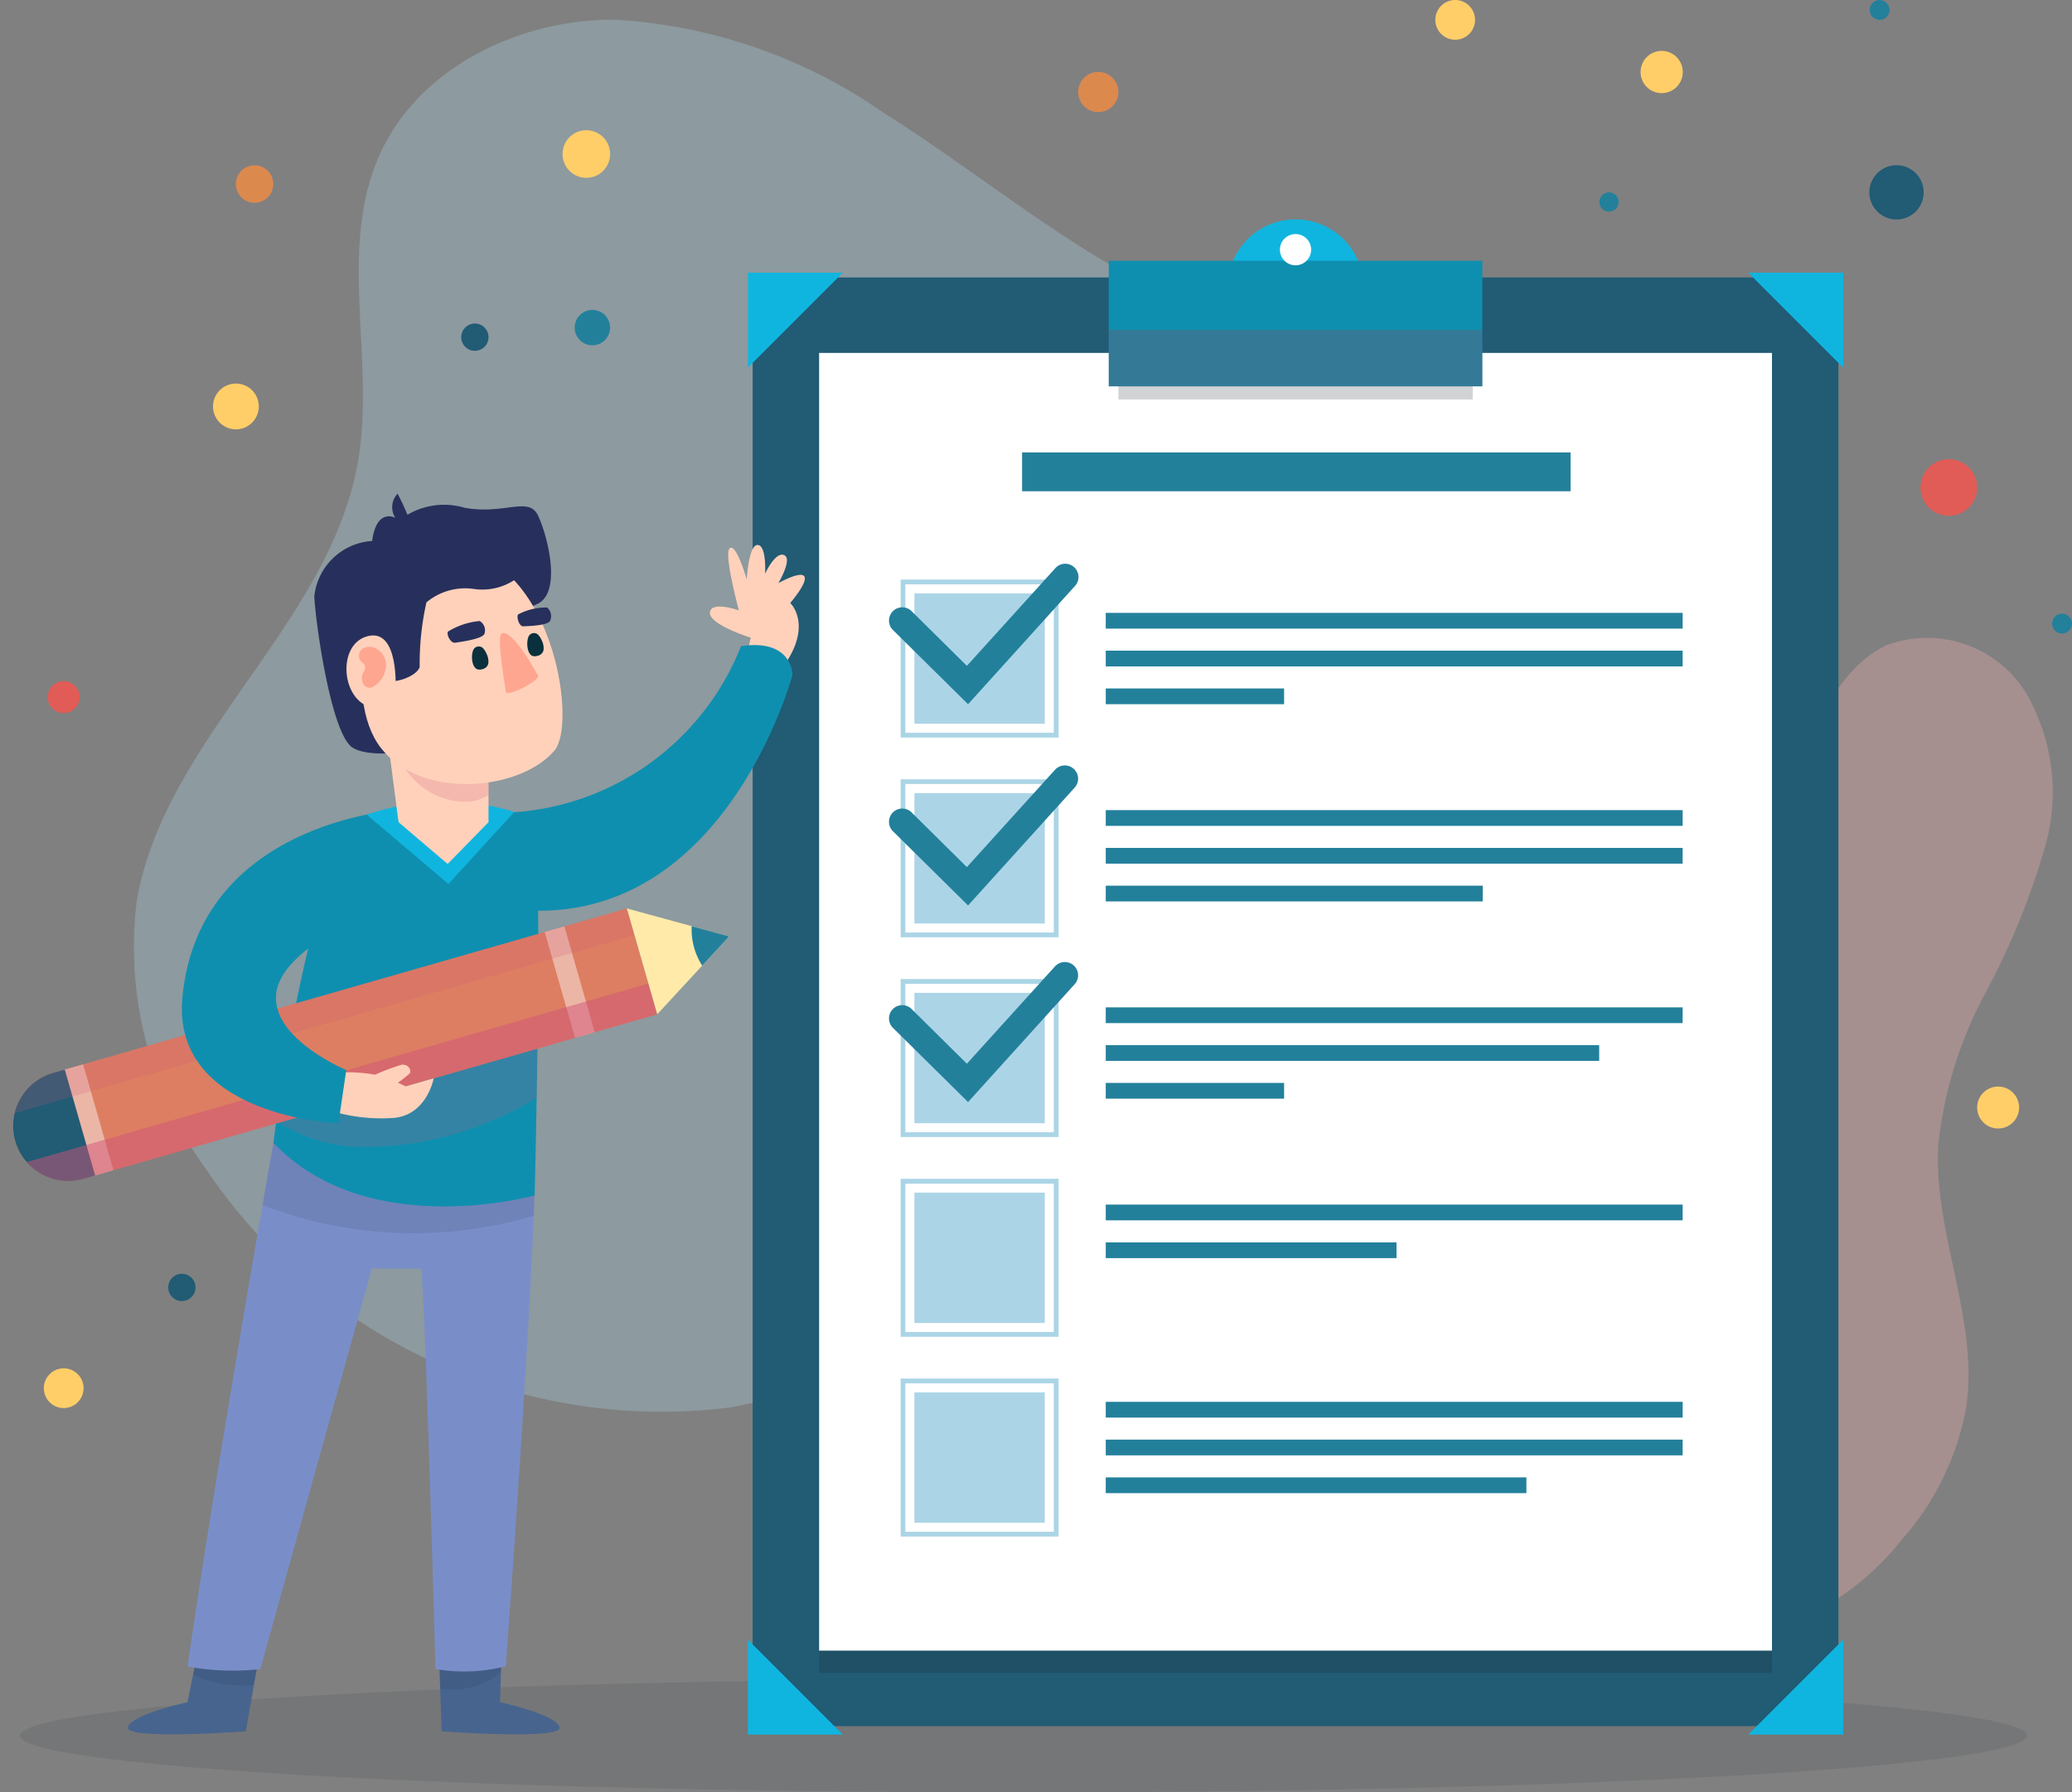 <svg xmlns="http://www.w3.org/2000/svg" xmlns:xlink="http://www.w3.org/1999/xlink" width="68.719" height="59.438" viewBox="0 0 68.719 59.438">
  <rect x="0" y="0" width="68.719" height="59.438" fill="#808080" stroke="none"/>
  <defs>
    <clipPath id="clip-path">
      <rect id="Rectangle_354" data-name="Rectangle 354" width="12.391" height="4.165" fill="#ffce68"/>
    </clipPath>
    <clipPath id="clip-path-2">
      <path id="Path_4382" data-name="Path 4382" d="M54.85,408.22l-.3,1.461s-1.862.4-1.975.831,3.91.135,3.91.135l.427-2.427" transform="translate(-52.578 -408.22)" fill="#47648f"/>
    </clipPath>
    <clipPath id="clip-path-3">
      <path id="Path_4385" data-name="Path 4385" d="M123.172,408.22l-.047,1.461s1.862.4,1.975.831-3.91.135-3.91.135l-.085-2.427" transform="translate(-121.104 -408.22)" fill="#47648f"/>
    </clipPath>
    <clipPath id="clip-path-4">
      <path id="Path_4390" data-name="Path 4390" d="M68.554,294.72s-1.918,10.864-2.846,17.365a8.1,8.1,0,0,0,2.412.086l3.7-13.282h1.625c.12.128.486,13.282.486,13.282a5.557,5.557,0,0,0,2.331-.094s.752-10.124.954-15.613Z" transform="translate(-65.708 -294.72)" fill="#798ec9"/>
    </clipPath>
    <clipPath id="clip-path-5">
      <path id="Path_4393" data-name="Path 4393" d="M89.909,220.346s-2.1.12-2.686.684-1.83,4.4-2.614,10.514c3.132,3.3,8.664,1.743,8.664,1.743s.281-11.144-.016-11.7C92.689,220.511,89.909,220.346,89.909,220.346Z" transform="translate(-84.608 -220.346)" fill="#ffd555"/>
    </clipPath>
    <clipPath id="clip-path-6">
      <path id="Rectangle_381" data-name="Rectangle 381" d="M0,0H3.651a0,0,0,0,1,0,0V19.8a1.826,1.826,0,0,1-1.826,1.826h0A1.826,1.826,0,0,1,0,19.8V0A0,0,0,0,1,0,0Z" transform="translate(20.791 0) rotate(74.004)" fill="#dd7e62"/>
    </clipPath>
    <clipPath id="clip-path-7">
      <path id="Path_4396" data-name="Path 4396" d="M162.476,243.089l3.393.927-2.386,2.583Z" transform="translate(-162.476 -243.089)" fill="#ffeaaa"/>
    </clipPath>
    <clipPath id="clip-path-8">
      <path id="Path_4403" data-name="Path 4403" d="M109.436,203.1l.413,3.165,1.628,1.386,1.356-1.386v-2.04" transform="translate(-109.436 -203.105)" fill="#ffd1bb"/>
    </clipPath>
  </defs>
  <g id="Group_1580" data-name="Group 1580" transform="translate(-24.39 -43)">
    <path id="Path_4364" data-name="Path 4364" d="M93.063,57.321c-2.257.426-4.556-.461-6.559-1.585-2.788-1.565-5.276-3.609-7.983-5.31a17.274,17.274,0,0,0-8.946-3.088c-3.2-.006-6.551,1.638-7.811,4.576-1.336,3.116-.1,6.734-.675,10.074-.938,5.416-6.427,9.185-7.343,14.605a12.577,12.577,0,0,0,2.337,8.916,18.206,18.206,0,0,0,17.351,7.852,22.55,22.55,0,0,0,11.256-5.7,67.253,67.253,0,0,0,8.436-9.586" transform="translate(-24.826 -3.686)" fill="#abd5e6" opacity="0.3"/>
    <path id="Path_4365" data-name="Path 4365" d="M307.219,211.866a28.714,28.714,0,0,1-2.184-2.963,9.511,9.511,0,0,1-1.452-3.2,10.079,10.079,0,0,1,.466-4.676,16.794,16.794,0,0,1,2.134-4.982,7.634,7.634,0,0,1,4.262-3.2c1.432-.365,2.952-.186,4.4-.482,2.8-.573,4.966-2.853,6.374-5.341.742-1.311,1.429-2.811,2.793-3.451a3.855,3.855,0,0,1,4.609,1.55,6.568,6.568,0,0,1,.657,5.109,24.843,24.843,0,0,1-2,4.9,13.627,13.627,0,0,0-1.551,5.031c-.155,2.91,1.347,5.767.934,8.651a9.029,9.029,0,0,1-2.1,4.372,9.422,9.422,0,0,1-3.128,2.567,8.688,8.688,0,0,1-5.966.394,15.089,15.089,0,0,1-5.345-2.865" transform="translate(-237.055 -119.172)" fill="#feb2b0" opacity="0.3"/>
    <ellipse id="Ellipse_124" data-name="Ellipse 124" cx="33.28" cy="1.88" rx="33.28" ry="1.88" transform="translate(25.052 98.679)" fill="#1d262d" opacity="0.1" style="mix-blend-mode: multiply;isolation: isolate"/>
    <g id="Group_1561" data-name="Group 1561" transform="translate(49.194 50.276)">
      <g id="Group_1560" data-name="Group 1560" transform="translate(0 0)">
        <g id="Group_1546" data-name="Group 1546" transform="translate(0 1.767)">
          <rect id="Rectangle_348" data-name="Rectangle 348" width="36.01" height="48.042" transform="translate(0.158 0.158)" fill="#215b74"/>
          <rect id="Rectangle_349" data-name="Rectangle 349" width="31.603" height="43.036" transform="translate(2.362 3.396)" fill="#1d262d" opacity="0.2" style="mix-blend-mode: multiply;isolation: isolate"/>
          <rect id="Rectangle_350" data-name="Rectangle 350" width="31.603" height="43.036" transform="translate(2.362 2.661)" fill="#fff"/>
          <path id="Path_4366" data-name="Path 4366" d="M189.132,106.206v-3.148h3.148Z" transform="translate(-189.132 -103.057)" fill="#10b5df"/>
          <path id="Path_4367" data-name="Path 4367" d="M412.64,106.206v-3.148h-3.148Z" transform="translate(-376.313 -103.057)" fill="#10b5df"/>
          <path id="Path_4368" data-name="Path 4368" d="M189.132,404.139v3.148h3.148Z" transform="translate(-189.132 -358.806)" fill="#10b5df"/>
          <path id="Path_4369" data-name="Path 4369" d="M412.64,404.139v3.148h-3.148Z" transform="translate(-376.313 -358.806)" fill="#10b5df"/>
        </g>
        <path id="Path_4370" data-name="Path 4370" d="M297.074,94.431h0c-1.243,0-2.25.575-2.25-.668v-.191a2.25,2.25,0,0,1,2.25-2.25h0a2.25,2.25,0,0,1,2.25,2.25v.191C299.324,95.006,298.316,94.431,297.074,94.431Z" transform="translate(-278.91 -91.323)" fill="#10b5df"/>
        <rect id="Rectangle_351" data-name="Rectangle 351" width="11.751" height="1.057" transform="translate(12.288 4.915)" fill="#1d262d" opacity="0.2" style="mix-blend-mode: multiply;isolation: isolate"/>
        <g id="Group_1548" data-name="Group 1548" transform="translate(11.968 1.371)">
          <rect id="Rectangle_352" data-name="Rectangle 352" width="12.391" height="4.165" fill="#0f8faf"/>
          <g id="Group_1547" data-name="Group 1547" clip-path="url(#clip-path)">
            <rect id="Rectangle_353" data-name="Rectangle 353" width="15.195" height="2.388" transform="translate(-1.238 2.289)" fill="#cc2a3a" opacity="0.2" style="mix-blend-mode: multiply;isolation: isolate"/>
          </g>
        </g>
        <g id="Group_1559" data-name="Group 1559" transform="translate(4.673 11.431)">
          <g id="Group_1549" data-name="Group 1549" transform="translate(0.392 0.513)">
            <rect id="Rectangle_355" data-name="Rectangle 355" width="4.324" height="4.324" transform="translate(0.458 0.458)" fill="#abd5e6"/>
            <path id="Path_4371" data-name="Path 4371" d="M228.016,175.888h-5.239v-5.239h5.239Zm-5.081-.158h4.923v-4.923h-4.923Z" transform="translate(-222.777 -170.649)" fill="#abd5e6"/>
          </g>
          <g id="Group_1550" data-name="Group 1550" transform="translate(0.392 7.137)">
            <rect id="Rectangle_356" data-name="Rectangle 356" width="4.324" height="4.324" transform="translate(0.458 0.458)" fill="#abd5e6"/>
            <path id="Path_4372" data-name="Path 4372" d="M228.016,219.884h-5.239v-5.239h5.239Zm-5.081-.158h4.923V214.8h-4.923Z" transform="translate(-222.777 -214.645)" fill="#abd5e6"/>
          </g>
          <g id="Group_1551" data-name="Group 1551" transform="translate(0.392 13.761)">
            <rect id="Rectangle_357" data-name="Rectangle 357" width="4.324" height="4.324" transform="translate(0.458 0.458)" fill="#abd5e6"/>
            <path id="Path_4373" data-name="Path 4373" d="M228.016,263.881h-5.239v-5.239h5.239Zm-5.081-.158h4.923V258.8h-4.923Z" transform="translate(-222.777 -258.642)" fill="#abd5e6"/>
          </g>
          <path id="Path_4374" data-name="Path 4374" d="M222.8,171.891l-2.5-2.47a.44.44,0,0,1,.619-.625l1.842,1.823,2.924-3.229a.44.44,0,1,1,.652.59Z" transform="translate(-220.171 -167.244)" fill="#23809b"/>
          <path id="Path_4375" data-name="Path 4375" d="M222.8,216.219l-2.5-2.47a.44.44,0,0,1,.619-.625l1.842,1.823,2.924-3.229a.44.44,0,0,1,.652.591Z" transform="translate(-220.171 -204.898)" fill="#23809b"/>
          <path id="Path_4376" data-name="Path 4376" d="M222.8,259.5l-2.5-2.47a.44.44,0,0,1,.619-.625l1.842,1.823,2.924-3.229a.44.44,0,0,1,.652.591Z" transform="translate(-220.171 -241.659)" fill="#23809b"/>
          <g id="Group_1552" data-name="Group 1552" transform="translate(0.392 20.386)">
            <rect id="Rectangle_358" data-name="Rectangle 358" width="4.324" height="4.324" transform="translate(0.458 0.458)" fill="#abd5e6"/>
            <path id="Path_4377" data-name="Path 4377" d="M228.016,307.877h-5.239v-5.239h5.239Zm-5.081-.158h4.923V302.8h-4.923Z" transform="translate(-222.777 -302.638)" fill="#abd5e6"/>
          </g>
          <g id="Group_1553" data-name="Group 1553" transform="translate(0.392 27.01)">
            <rect id="Rectangle_359" data-name="Rectangle 359" width="4.324" height="4.324" transform="translate(0.458 0.458)" fill="#abd5e6"/>
            <path id="Path_4378" data-name="Path 4378" d="M228.016,351.874h-5.239v-5.239h5.239Zm-5.081-.158h4.923v-4.923h-4.923Z" transform="translate(-222.777 -346.635)" fill="#abd5e6"/>
          </g>
          <g id="Group_1554" data-name="Group 1554" transform="translate(7.196 1.618)">
            <rect id="Rectangle_360" data-name="Rectangle 360" width="19.133" height="0.522" fill="#23809b"/>
            <rect id="Rectangle_361" data-name="Rectangle 361" width="19.133" height="0.522" transform="translate(0 1.253)" fill="#23809b"/>
            <rect id="Rectangle_362" data-name="Rectangle 362" width="5.915" height="0.522" transform="translate(0 2.506)" fill="#23809b"/>
          </g>
          <g id="Group_1555" data-name="Group 1555" transform="translate(7.196 8.159)">
            <rect id="Rectangle_363" data-name="Rectangle 363" width="19.133" height="0.522" fill="#23809b"/>
            <rect id="Rectangle_364" data-name="Rectangle 364" width="19.133" height="0.522" transform="translate(0 1.253)" fill="#23809b"/>
            <rect id="Rectangle_365" data-name="Rectangle 365" width="12.502" height="0.522" transform="translate(0 2.506)" fill="#23809b"/>
          </g>
          <g id="Group_1556" data-name="Group 1556" transform="translate(7.196 14.7)">
            <rect id="Rectangle_366" data-name="Rectangle 366" width="19.133" height="0.522" fill="#23809b"/>
            <rect id="Rectangle_367" data-name="Rectangle 367" width="16.365" height="0.522" transform="translate(0 1.253)" fill="#23809b"/>
            <rect id="Rectangle_368" data-name="Rectangle 368" width="5.915" height="0.522" transform="translate(0 2.506)" fill="#23809b"/>
          </g>
          <g id="Group_1557" data-name="Group 1557" transform="translate(7.196 21.241)">
            <rect id="Rectangle_369" data-name="Rectangle 369" width="19.133" height="0.522" fill="#23809b"/>
            <rect id="Rectangle_370" data-name="Rectangle 370" width="9.643" height="0.522" transform="translate(0 1.253)" fill="#23809b"/>
          </g>
          <g id="Group_1558" data-name="Group 1558" transform="translate(7.196 27.782)">
            <rect id="Rectangle_371" data-name="Rectangle 371" width="19.133" height="0.522" fill="#23809b"/>
            <rect id="Rectangle_372" data-name="Rectangle 372" width="19.133" height="0.522" transform="translate(0 1.253)" fill="#23809b"/>
            <rect id="Rectangle_373" data-name="Rectangle 373" width="13.951" height="0.522" transform="translate(0 2.506)" fill="#23809b"/>
          </g>
        </g>
        <rect id="Rectangle_374" data-name="Rectangle 374" width="18.191" height="1.289" transform="translate(9.094 7.727)" fill="#23809b"/>
        <path id="Path_4379" data-name="Path 4379" d="M307.363,95.066a.518.518,0,1,1-.518-.518A.518.518,0,0,1,307.363,95.066Z" transform="translate(-288.682 -94.062)" fill="#fff"/>
      </g>
    </g>
    <g id="Group_1578" data-name="Group 1578" transform="translate(24.39 59.37)">
      <g id="Group_1563" data-name="Group 1563" transform="translate(4.244 38.62)">
        <path id="Path_4380" data-name="Path 4380" d="M54.85,408.22l-.3,1.461s-1.862.4-1.975.831,3.91.135,3.91.135l.427-2.427" transform="translate(-52.578 -408.22)" fill="#47648f"/>
        <g id="Group_1562" data-name="Group 1562" clip-path="url(#clip-path-2)">
          <path id="Path_4381" data-name="Path 4381" d="M62.625,399.237a.446.446,0,0,0-.158.4.789.789,0,0,0,.189.405,1.95,1.95,0,0,0,.944.577,3.77,3.77,0,0,0,1.047.174,1.9,1.9,0,0,0,1.251-.346.973.973,0,0,0,.3-1.181,1.27,1.27,0,0,0-.547-.46,3.912,3.912,0,0,0-1.238-.4" transform="translate(-60.976 -399.888)" fill="#1d262d" opacity="0.1" style="mix-blend-mode: multiply;isolation: isolate"/>
        </g>
      </g>
      <g id="Group_1565" data-name="Group 1565" transform="translate(14.562 38.62)">
        <path id="Path_4383" data-name="Path 4383" d="M123.172,408.22l-.047,1.461s1.862.4,1.975.831-3.91.135-3.91.135l-.085-2.427" transform="translate(-121.104 -408.22)" fill="#47648f"/>
        <g id="Group_1564" data-name="Group 1564" transform="translate(0)" clip-path="url(#clip-path-3)">
          <path id="Path_4384" data-name="Path 4384" d="M116.833,399.115a1.923,1.923,0,0,0-.689.68,1.045,1.045,0,0,0-.164.491.554.554,0,0,0,.2.462.663.663,0,0,0,.3.111,5.143,5.143,0,0,0,.9.069,2.494,2.494,0,0,0,1.453-.588,1.678,1.678,0,0,0,.494-1.926" transform="translate(-116.751 -399.89)" fill="#1d262d" opacity="0.1" style="mix-blend-mode: multiply;isolation: isolate"/>
        </g>
      </g>
      <g id="Group_1570" data-name="Group 1570" transform="translate(6.221 1.703)">
        <path id="Path_4386" data-name="Path 4386" d="M182.113,166.108s-1.383-.431-1.353-.832.961-.073.961-.073-.519-1.909-.3-2.064.56,1.038.56,1.038.064-1.164.365-1.143.243.955.243.955.336-.742.63-.62-.189.931-.189.931.745-.422.863-.22-.469.877-.469.877.724.682-.149,1.992a2.955,2.955,0,0,0-1.272-.341Z" transform="translate(-163.436 -163.034)" fill="#ffd1bb"/>
        <path id="Path_4387" data-name="Path 4387" d="M130.178,190.633a8.737,8.737,0,0,0,8.648-5.513c1.708-.257,1.708.949,1.708.949s-2.366,8.883-9.705,7.72" transform="translate(-120.471 -181.764)" fill="#0f8faf"/>
        <g id="Group_1567" data-name="Group 1567" transform="translate(0 19.827)">
          <path id="Path_4388" data-name="Path 4388" d="M68.554,294.72s-1.918,10.864-2.846,17.365a8.1,8.1,0,0,0,2.412.086l3.7-13.282h1.625c.12.128.486,13.282.486,13.282a5.557,5.557,0,0,0,2.331-.094s.752-10.124.954-15.613Z" transform="translate(-65.708 -294.72)" fill="#798ec9"/>
          <g id="Group_1566" data-name="Group 1566" clip-path="url(#clip-path-4)">
            <path id="Path_4389" data-name="Path 4389" d="M59.082,285.287a13.961,13.961,0,0,0,18.636-1.472c-5.833-.424-11.853-.764-17.378,1.152" transform="translate(-60.08 -285.177)" fill="#1d262d" opacity="0.1" style="mix-blend-mode: multiply;isolation: isolate"/>
          </g>
        </g>
        <g id="Group_1569" data-name="Group 1569" transform="translate(2.846 8.629)">
          <path id="Path_4391" data-name="Path 4391" d="M89.909,220.346s-2.1.12-2.686.684-1.83,4.4-2.614,10.514c3.132,3.3,8.664,1.743,8.664,1.743s.281-11.144-.016-11.7C92.689,220.511,89.909,220.346,89.909,220.346Z" transform="translate(-84.608 -220.346)" fill="#0f8faf"/>
          <g id="Group_1568" data-name="Group 1568" clip-path="url(#clip-path-5)">
            <path id="Path_4392" data-name="Path 4392" d="M82.3,270.582a10.808,10.808,0,0,0,7.152-2.3c.231-.179.555-.2.777-.391a.835.835,0,0,0,.318-.77c-.093-.449-.621-.64-1.072-.726a16.146,16.146,0,0,0-6.491.215c-.947.209-5.26.894-3.794,2.622A5.328,5.328,0,0,0,82.3,270.582Z" transform="translate(-79.751 -259.263)" fill="#d15579" opacity="0.2" style="mix-blend-mode: multiply;isolation: isolate"/>
          </g>
        </g>
        <path id="Path_4394" data-name="Path 4394" d="M142.152,306.3" transform="translate(-130.642 -284.727)" fill="#798ec9"/>
      </g>
      <g id="Group_1575" data-name="Group 1575" transform="translate(0 13.757)">
        <g id="Group_1572" data-name="Group 1572" transform="translate(0 0)">
          <path id="Rectangle_375" data-name="Rectangle 375" d="M0,0H3.651a0,0,0,0,1,0,0V19.8a1.826,1.826,0,0,1-1.826,1.826h0A1.826,1.826,0,0,1,0,19.8V0A0,0,0,0,1,0,0Z" transform="translate(20.791 0) rotate(74.004)" fill="#dd7e62"/>
          <g id="Group_1571" data-name="Group 1571" transform="translate(0 0)" clip-path="url(#clip-path-6)">
            <rect id="Rectangle_376" data-name="Rectangle 376" width="7.686" height="0.68" transform="translate(18.107 -1.54) rotate(74.004)" fill="#fff" opacity="0.43"/>
            <rect id="Rectangle_377" data-name="Rectangle 377" width="7.686" height="0.68" transform="translate(2.145 3.036) rotate(74.003)" fill="#fff" opacity="0.43"/>
            <rect id="Rectangle_378" data-name="Rectangle 378" width="7.686" height="5.491" transform="translate(1.593 3.405) rotate(74.004)" fill="#215b74"/>
            <rect id="Rectangle_379" data-name="Rectangle 379" width="3.688" height="25.607" transform="matrix(0.276, 0.961, -0.961, 0.276, 23.878, 1.808)" fill="#d15579" opacity="0.5" style="mix-blend-mode: multiply;isolation: isolate"/>
            <rect id="Rectangle_380" data-name="Rectangle 380" width="3.688" height="25.607" transform="matrix(0.276, 0.961, -0.961, 0.276, 22.402, -3.342)" fill="#d15579" opacity="0.2" style="mix-blend-mode: multiply;isolation: isolate"/>
          </g>
        </g>
        <g id="Group_1574" data-name="Group 1574" transform="translate(20.791)">
          <path id="Path_4395" data-name="Path 4395" d="M162.476,243.089l3.393.927-2.386,2.583Z" transform="translate(-162.476 -243.089)" fill="#ffeaaa"/>
          <g id="Group_1573" data-name="Group 1573" clip-path="url(#clip-path-7)">
            <circle id="Ellipse_125" data-name="Ellipse 125" cx="2.199" cy="2.199" r="2.199" transform="translate(1.462 -0.458) rotate(-23.052)" fill="#23809b"/>
          </g>
        </g>
      </g>
      <path id="Path_4397" data-name="Path 4397" d="M97.681,279.213a4.756,4.756,0,0,1,1.5.143c.466.2.691.313.691.313l.929-.266s-.224,1.223-1.335,1.313a5.716,5.716,0,0,1-2.059-.231Z" transform="translate(-86.417 -260.012)" fill="#ffd1bb"/>
      <path id="Path_4398" data-name="Path 4398" d="M71.582,221.439s-6.561.4-7.115,6.2c-.381,3.984,5.174,4.185,5.174,4.185l.26-1.766s-2.333-.966-2.333-2.393,2.529-2.482,2.529-2.482Z" transform="translate(-58.417 -210.942)" fill="#0f8faf"/>
      <path id="Path_4399" data-name="Path 4399" d="M107.447,219.711a7.618,7.618,0,0,0-2.282.408l2.711,2.3,2.183-2.39A7.429,7.429,0,0,0,107.447,219.711Z" transform="translate(-93.003 -209.474)" fill="#10b5df"/>
      <path id="Path_4400" data-name="Path 4400" d="M96.152,160.333s-.981.074-1.323-.236c-.69-.626-1.18-4.221-1.206-4.976a2.061,2.061,0,0,1,1.917-1.829c.149-1.111.769-.768.769-.768a.649.649,0,0,1,.075-.8,7.673,7.673,0,0,1,.327.7,2.383,2.383,0,0,1,1.892-.234c1.312.242,2.123-.387,2.433.248s.82,2.578-.029,2.948S95.761,158.078,96.152,160.333Z" transform="translate(-83.198 -151.722)" fill="#27305c"/>
      <g id="Group_1577" data-name="Group 1577" transform="translate(12.805 7.736)">
        <path id="Path_4401" data-name="Path 4401" d="M109.436,203.1l.413,3.165,1.628,1.386,1.356-1.386v-2.04" transform="translate(-109.436 -203.105)" fill="#ffd1bb"/>
        <g id="Group_1576" data-name="Group 1576" transform="translate(0)" clip-path="url(#clip-path-8)">
          <path id="Path_4402" data-name="Path 4402" d="M112.647,192.788a1.124,1.124,0,0,0-.924.634,2.275,2.275,0,0,0-.2,1.145,2.56,2.56,0,0,0,.185.927,2.391,2.391,0,0,0,2.226,1.329,1.47,1.47,0,0,0,1.223-.858,1.861,1.861,0,0,0-.3-1.659,2.578,2.578,0,0,0-1.583-1.164.914.914,0,0,0-.814.158" transform="translate(-111.204 -194.341)" fill="#d15579" opacity="0.2" style="mix-blend-mode: multiply;isolation: isolate"/>
        </g>
      </g>
      <path id="Path_4404" data-name="Path 4404" d="M105.453,164.533c-1.091.466-2.129,4.5-.77,6.232s4.613,1.408,5.745.084C111.349,169.771,110,162.589,105.453,164.533Z" transform="translate(-92.044 -162.322)" fill="#ffd1bb"/>
      <path id="Path_4405" data-name="Path 4405" d="M134.561,182.432c-.191.091.151,1.978.151,1.978.258.033,1.063-.4,1.063-.565C135.776,183.845,134.925,182.258,134.561,182.432Z" transform="translate(-117.924 -177.797)" fill="#ffa690"/>
      <path id="Path_4406" data-name="Path 4406" d="M99.288,163.972a.886.886,0,0,1,.577-.692c.289-.129.742.61,1.057.593.515-.027.936-.279.993-.489a9.3,9.3,0,0,1,.224-2.141,2.008,2.008,0,0,1,1.577-.444,1.931,1.931,0,0,0,1.565-.47.709.709,0,0,0,.161-.35.816.816,0,0,0-.181-.571,2.158,2.158,0,0,0-1.886-.718,4.275,4.275,0,0,0-2.966,1.508,4.956,4.956,0,0,0-1.139,3.152" transform="translate(-87.996 -157.637)" fill="#27305c"/>
      <path id="Path_4407" data-name="Path 4407" d="M102.3,184.8s.136-2.107-.946-1.8-.826,2.424.405,2.383" transform="translate(-89.182 -178.267)" fill="#ffd1bb"/>
      <path id="Path_4408" data-name="Path 4408" d="M123,180.117c-.049.107.09.39.242.367s.9-.119.969-.294a.356.356,0,0,0-.157-.425A2.41,2.41,0,0,0,123,180.117Z" transform="translate(-108.145 -175.54)" fill="#27305c"/>
      <path id="Path_4409" data-name="Path 4409" d="M138.408,176.989c-.054.1.04.4.177.392s.8-.019.889-.184a.382.382,0,0,0-.1-.44A1.96,1.96,0,0,0,138.408,176.989Z" transform="translate(-121.228 -172.98)" fill="#27305c"/>
      <path id="Path_4410" data-name="Path 4410" d="M128.525,186.129a.253.253,0,0,0,.176,0,.247.247,0,0,0,.2-.19.574.574,0,0,0-.062-.325.645.645,0,0,0-.09-.151.2.2,0,0,0-.33,0C128.322,185.608,128.333,186.043,128.525,186.129Z" transform="translate(-112.705 -180.308)" fill="#0a303e"/>
      <path id="Path_4411" data-name="Path 4411" d="M140.7,183.185a.252.252,0,0,0,.176,0,.247.247,0,0,0,.2-.19.574.574,0,0,0-.062-.325.649.649,0,0,0-.09-.151.2.2,0,0,0-.33,0C140.5,182.664,140.51,183.1,140.7,183.185Z" transform="translate(-123.049 -177.807)" fill="#0a303e"/>
      <path id="Path_4412" data-name="Path 4412" d="M104.344,186.021a.638.638,0,0,0-.338-.518.437.437,0,0,0-.434.008.288.288,0,0,0-.079.4c.048.06.127.1.15.172a.314.314,0,0,1-.048.212.4.4,0,0,0,.024.436.266.266,0,0,0,.257.069A.853.853,0,0,0,104.344,186.021Z" transform="translate(-91.54 -180.371)" fill="#ffa690"/>
      <path id="Path_4413" data-name="Path 4413" d="M105.6,277.922a8.286,8.286,0,0,1,1.089-.427c.221-.028.335.169.277.284a3.813,3.813,0,0,1-.676.485" transform="translate(-93.373 -258.555)" fill="#ffd1bb"/>
    </g>
    <g id="Group_1579" data-name="Group 1579" transform="translate(25.843 43)">
      <circle id="Ellipse_126" data-name="Ellipse 126" cx="0.94" cy="0.94" r="0.94" transform="translate(62.241 15.227)" fill="#e15c56"/>
      <path id="Path_4414" data-name="Path 4414" d="M438.011,80.315a.9.9,0,1,1-.9-.9A.9.9,0,0,1,438.011,80.315Z" transform="translate(-375.665 -73.936)" fill="#215b74"/>
      <path id="Path_4415" data-name="Path 4415" d="M386.98,54.41a.7.7,0,1,1-.985,0A.7.7,0,0,1,386.98,54.41Z" transform="translate(-332.83 -52.519)" fill="#ffce68"/>
      <circle id="Ellipse_127" data-name="Ellipse 127" cx="0.696" cy="0.696" r="0.696" transform="translate(64.12 36.033)" fill="#ffce68"/>
      <path id="Path_4416" data-name="Path 4416" d="M341.864,43.659A.659.659,0,1,1,341.2,43,.659.659,0,0,1,341.864,43.659Z" transform="translate(-294.396 -43)" fill="#ffce68"/>
      <path id="Path_4417" data-name="Path 4417" d="M35.361,345.042a.659.659,0,1,1-.659-.659A.659.659,0,0,1,35.361,345.042Z" transform="translate(-34.042 -299.005)" fill="#ffce68"/>
      <path id="Path_4418" data-name="Path 4418" d="M377.3,85.69a.319.319,0,1,1-.319-.319A.319.319,0,0,1,377.3,85.69Z" transform="translate(-325.071 -78.991)" fill="#23809b"/>
      <circle id="Ellipse_128" data-name="Ellipse 128" cx="0.33" cy="0.33" r="0.33" transform="translate(60.554)" fill="#23809b"/>
      <circle id="Ellipse_129" data-name="Ellipse 129" cx="0.33" cy="0.33" r="0.33" transform="translate(66.606 20.35)" fill="#23809b"/>
      <circle id="Ellipse_130" data-name="Ellipse 130" cx="0.667" cy="0.667" r="0.667" transform="translate(34.306 2.384)" fill="#dc894e"/>
      <circle id="Ellipse_131" data-name="Ellipse 131" cx="0.587" cy="0.587" r="0.587" transform="translate(17.607 10.277)" fill="#23809b"/>
      <path id="Path_4419" data-name="Path 4419" d="M149.877,72.5a.789.789,0,1,1-.789-.789A.789.789,0,0,1,149.877,72.5Z" transform="translate(-131.095 -67.392)" fill="#ffce68"/>
      <path id="Path_4420" data-name="Path 4420" d="M72.84,128.238a.759.759,0,1,1-.759-.759A.759.759,0,0,1,72.84,128.238Z" transform="translate(-65.71 -114.759)" fill="#ffce68"/>
      <path id="Path_4421" data-name="Path 4421" d="M126.894,114.715a.452.452,0,1,1-.452-.452A.452.452,0,0,1,126.894,114.715Z" transform="translate(-112.145 -103.533)" fill="#215b74"/>
      <path id="Path_4422" data-name="Path 4422" d="M62.349,324.011a.452.452,0,1,1-.452-.452A.452.452,0,0,1,62.349,324.011Z" transform="translate(-57.318 -281.316)" fill="#215b74"/>
      <path id="Path_4423" data-name="Path 4423" d="M77.6,80.04a.621.621,0,1,1-.621-.621A.621.621,0,0,1,77.6,80.04Z" transform="translate(-69.99 -73.936)" fill="#dc894e"/>
      <path id="Path_4424" data-name="Path 4424" d="M35.963,193.55a.53.53,0,1,1-.53-.53A.53.53,0,0,1,35.963,193.55Z" transform="translate(-34.774 -170.432)" fill="#e15c56"/>
    </g>
  </g>
</svg>
